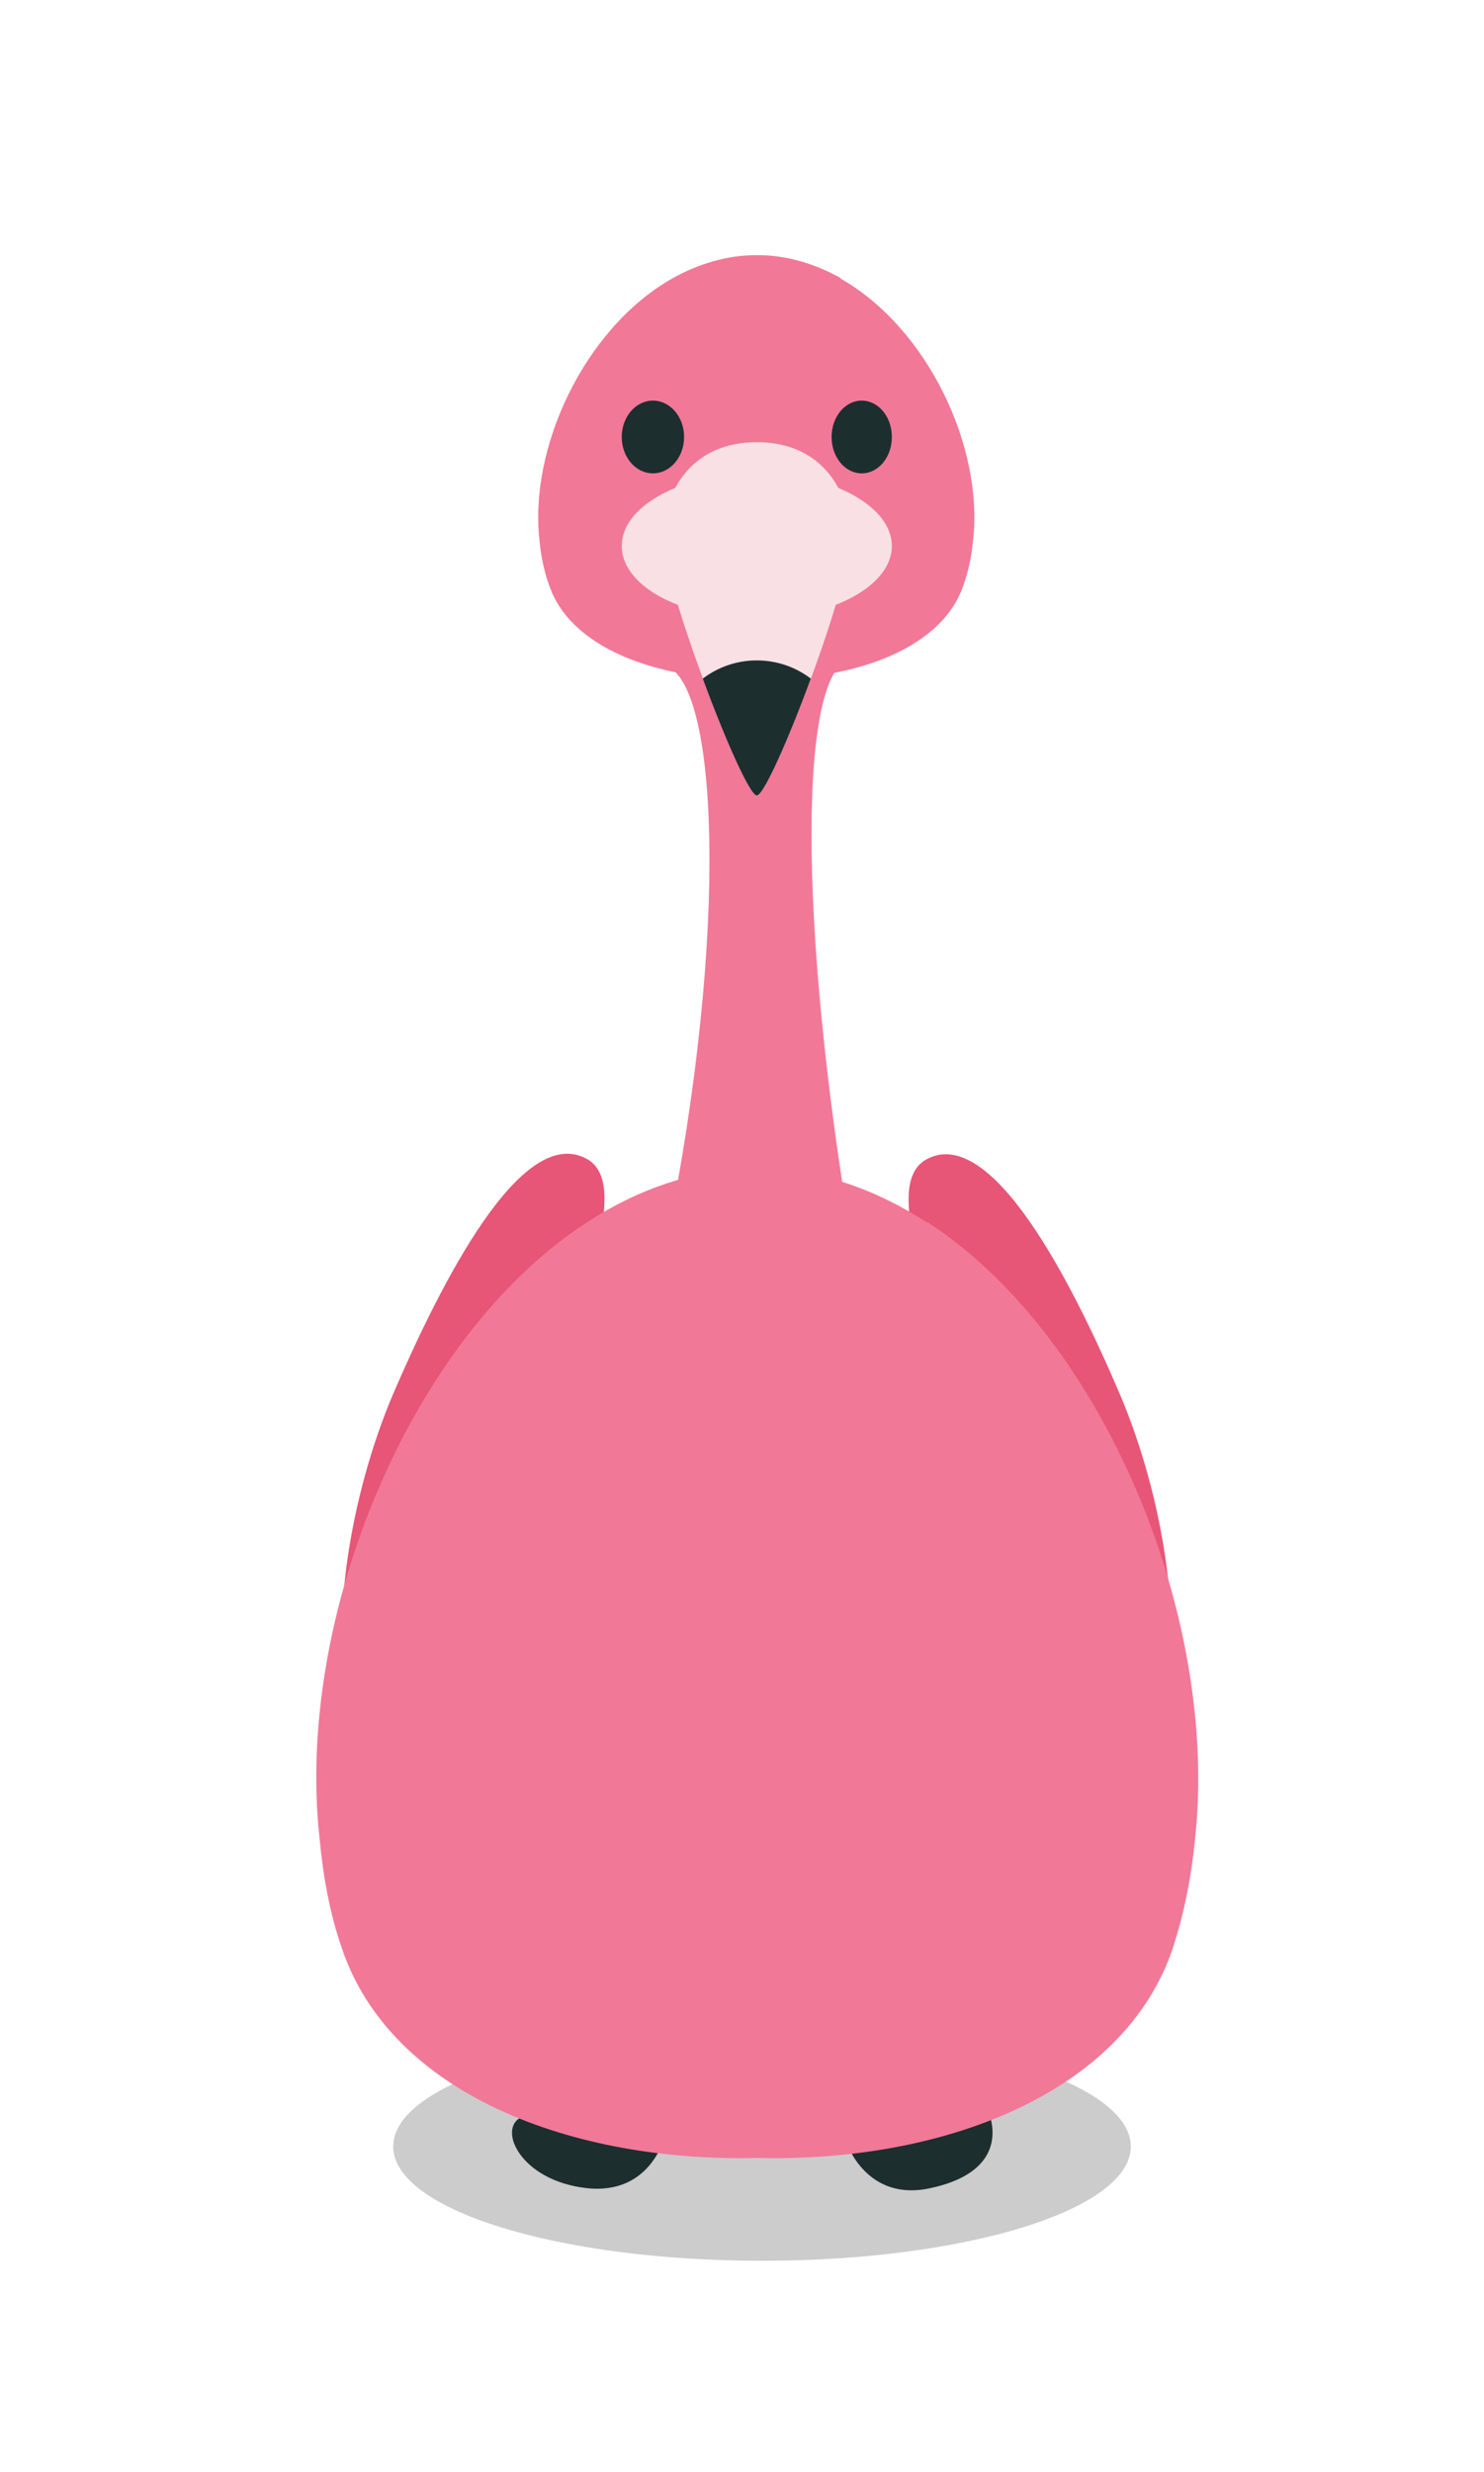 <?xml version="1.0" encoding="UTF-8"?>
<svg xmlns="http://www.w3.org/2000/svg" version="1.1" viewBox="0 0 285.7 475.8">
  <defs>
    <style>
      .cls-1 {
        fill: #e75677;
      }

      .cls-1, .cls-2, .cls-3, .cls-4, .cls-5 {
        fill-rule: evenodd;
      }

      .cls-2 {
        fill: #f27897;
      }

      .cls-3 {
        fill: #f9e0e5;
      }

      .cls-6 {
        opacity: .2;
      }

      .cls-4 {
        fill: #1d2e2f;
      }

      .cls-5 {
        fill: #010101;
      }
    </style>
  </defs>
  <!-- Generator: Adobe Illustrator 28.7.0, SVG Export Plug-In . SVG Version: 1.2.0 Build 136)  -->
  <g>
    <g id="Layer_1">
      <g>
        <g id="Elipsa_4" class="cls-6">
          <path class="cls-5" d="M146.7,391.1c-39.2,0-71,9.8-71,22s31.8,22,71,22,71-9.8,71-22-31.8-22-71-22Z"/>
        </g>
        <g id="shape">
          <path class="cls-4" d="M100.3,407.5c-4.5,2.2-.2,12.1,12.5,13.6,12.7,1.5,15.3-10.3,15.3-10.3,0,0-4.1-.7-14.4-1.9-10.3-1.2-8.8-3.6-13.4-1.4ZM190.4,406.4c-2.5-6.4-.6-1.5-10.7.7-10.1,2.2-16.7,5.3-16.7,5.3,0,0,3.8,11.5,16.2,8.7,12.5-2.7,12.9-10,11.1-14.7Z"/>
        </g>
        <g id="shape-2" data-name="shape">
          <path class="cls-1" d="M215.5,268.1c-8.9-20.8-24.5-51.8-37.1-45-12.6,6.8,13.2,49.2,10.9,67.1-2.3,17.9,27.8,58.9,34.9,34.5,3.2-11.1.2-35.8-8.7-56.6ZM112.9,223c-12.6-6.8-28.1,24.2-37.1,45-8.9,20.8-11.9,45.5-8.7,56.6,7,24.4,37.1-16.6,34.9-34.5-2.3-17.9,23.5-60.4,10.9-67.1Z"/>
        </g>
        <g id="shape-3" data-name="shape">
          <path class="cls-2" d="M178.5,235.3c-10-6.5-21-10.4-32.8-10.4,0,0,0,0,0,0h0s0,0,0,0c-11.8,0-22.8,3.9-32.8,10.4-34.2,22.3-56,76.2-51.4,118.3.7,7.5,2,14.7,4.3,21.3,9.5,28.3,44.7,41.3,80,40.4,35.2.9,70.5-12.1,80-40.4,2.2-6.7,3.6-13.9,4.3-21.3,4.5-42.1-17.3-96-51.4-118.3Z"/>
        </g>
        <g id="shape-4" data-name="shape">
          <path class="cls-2" d="M162,53.6c-5-2.8-10.4-4.5-16.3-4.5,0,0,0,0,0,0s0,0,0,0c-5.8,0-11.3,1.7-16.3,4.5-16.9,9.6-27.7,32.7-25.5,50.7.3,3.2,1,6.3,2.1,9.1,4.7,12.1,22.2,17.7,39.6,17.3,17.5.4,34.9-5.2,39.6-17.3,1.1-2.9,1.8-5.9,2.1-9.1,2.2-18-8.6-41.1-25.5-50.7Z"/>
        </g>
        <g id="Elipsa_84">
          <path class="cls-2" d="M166,250.3c-11.4-61-13.2-116.3-3.4-123.1,5.6-3.9-8.3-12.1-16.9-12.1s-21.7,9.7-16.4,13.6c10,7.4,10.5,61-3.5,121.6-2.1,9,8.1,16.8,20.1,16.8s21.8-7.7,20.1-16.8Z"/>
        </g>
        <g id="shape-5" data-name="shape">
          <path class="cls-4" d="M125.7,77.1c-3.3,0-6,3.1-6,7s2.7,7,6,7,6-3.1,6-7-2.7-7-6-7ZM165.9,77.1c-3.2,0-5.8,3.1-5.8,7s2.6,7,5.8,7,5.8-3.1,5.8-7-2.6-7-5.8-7Z"/>
        </g>
        <g id="shape-6" data-name="shape">
          <path class="cls-3" d="M171.7,105.1c0-4.6-4.1-8.6-10.3-11.2-2.7-5-7.7-8.8-15.7-8.8s-13,3.8-15.7,8.8c-6.3,2.6-10.3,6.6-10.3,11.2s4.2,8.8,10.8,11.3c4.6,15.1,13.4,36.7,15.2,36.7s10.7-21.6,15.2-36.7c6.5-2.5,10.8-6.7,10.8-11.3Z"/>
        </g>
        <g id="Elipsa_88">
          <path class="cls-4" d="M145.7,127.1c-3.9,0-7.5,1.3-10.4,3.5,4.3,11.7,9.1,22.5,10.4,22.5s6.1-10.8,10.4-22.5c-2.9-2.2-6.5-3.5-10.4-3.5Z"/>
        </g>
      </g>
    </g>
  </g>
</svg>
